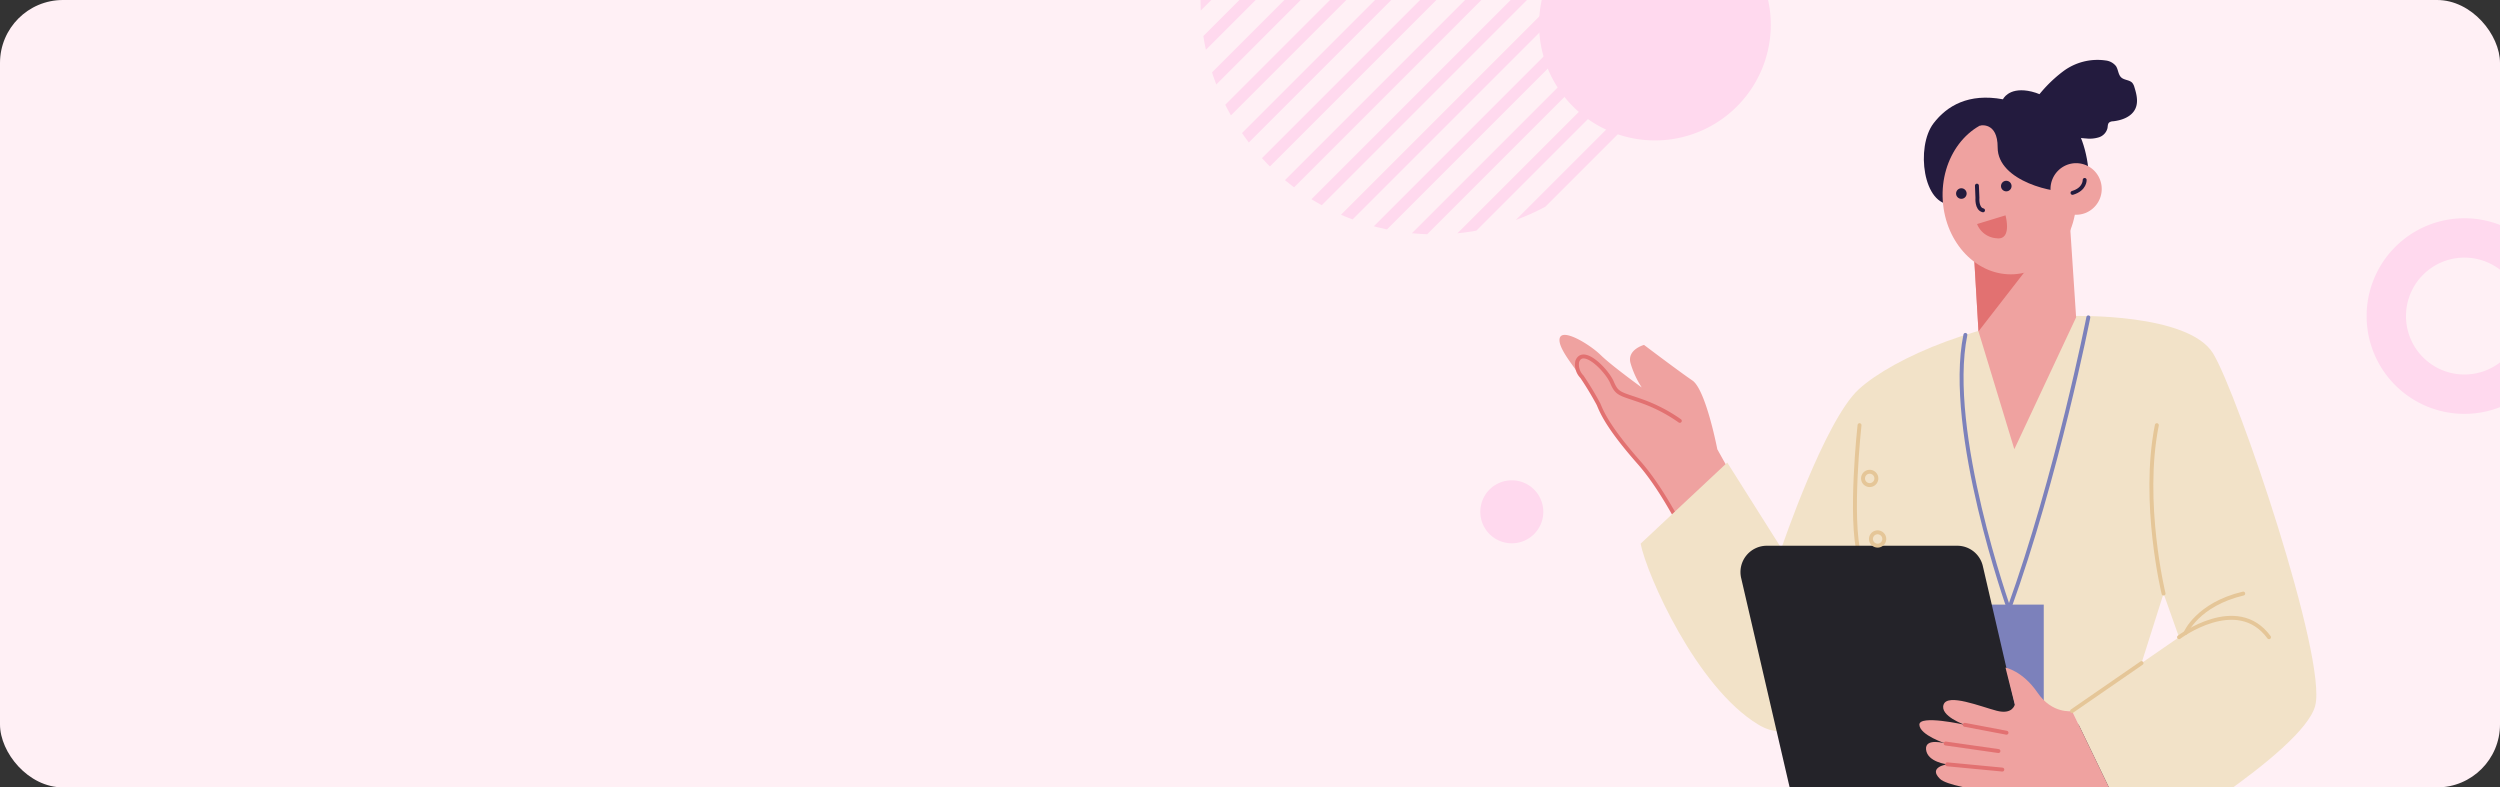 <svg xmlns="http://www.w3.org/2000/svg" xmlns:xlink="http://www.w3.org/1999/xlink" width="635" height="200" viewBox="0 0 635 200">
  <rect x="0" y="0" width="635" height="200" fill="#333333" stroke="none"/>
  <defs>
    <clipPath id="clip-path">
      <rect id="사각형_2986" data-name="사각형 2986" width="635" height="200" rx="20" fill="#f5eff9"/>
    </clipPath>
    <clipPath id="clip-path-2">
      <path id="SVGID" d="M154.907,362.975a59.532,59.532,0,1,1,0-84.19A59.534,59.534,0,0,1,154.907,362.975Z" transform="translate(-53.281 -261.348)" fill="#ffd9ee"/>
    </clipPath>
  </defs>
  <g id="bg" transform="translate(-970 -1508)">
    <rect id="사각형_3007" data-name="사각형 3007" width="635" height="200" rx="16" transform="translate(970 1508)" fill="#fff0f5"/>
    <g id="마스크_그룹_5" data-name="마스크 그룹 5" transform="translate(970 1508)" clip-path="url(#clip-path)">
      <path id="패스_1673" data-name="패스 1673" d="M378.749,189.1a29.428,29.428,0,1,1-29.427-29.661A29.544,29.544,0,0,1,378.749,189.1Z" transform="translate(71.036 -182.626)" fill="#ffd9ee"/>
      <path id="패스_1676" data-name="패스 1676" d="M335.894,167.435a8,8,0,1,1-8-8A8,8,0,0,1,335.894,167.435Z" transform="translate(56.105 -37.435)" fill="#ffd9ee"/>
      <path id="패스_1674" data-name="패스 1674" d="M359.582,179.28a19.844,19.844,0,1,1-19.844-19.845A19.844,19.844,0,0,1,359.582,179.28Z" transform="translate(286.227 -99)" fill="none" stroke="#ffd9ee" stroke-width="10"/>
      <g id="그룹_465" data-name="그룹 465" transform="translate(304.937 -59.531)" clip-path="url(#clip-path-2)">
        <g id="그룹_464" data-name="그룹 464" transform="translate(-53.853 -49.428)">
          <g id="그룹_450" data-name="그룹 450" transform="translate(0)">
            <g id="그룹_443" data-name="그룹 443" transform="translate(57.78 57.779)">
              <g id="그룹_438" data-name="그룹 438" transform="translate(0 0)">
                <rect id="사각형_2987" data-name="사각형 2987" width="145.683" height="2.926" transform="translate(0 103.014) rotate(-45)" fill="#ffd9ee"/>
              </g>
              <g id="그룹_439" data-name="그룹 439" transform="translate(11.507 11.504)">
                <rect id="사각형_2988" data-name="사각형 2988" width="145.683" height="2.926" transform="translate(0 103.015) rotate(-45.001)" fill="#ffd9ee"/>
              </g>
              <g id="그룹_440" data-name="그룹 440" transform="translate(22.864 22.864)">
                <rect id="사각형_2989" data-name="사각형 2989" width="145.683" height="2.926" transform="translate(0 103.012) rotate(-44.999)" fill="#ffd9ee"/>
              </g>
              <g id="그룹_441" data-name="그룹 441" transform="translate(34.37 34.368)">
                <rect id="사각형_2990" data-name="사각형 2990" width="145.683" height="2.926" transform="matrix(0.707, -0.707, 0.707, 0.707, 0, 103.015)" fill="#ffd9ee"/>
              </g>
              <g id="그룹_442" data-name="그룹 442" transform="translate(46.34 46.339)">
                <rect id="사각형_2991" data-name="사각형 2991" width="145.684" height="2.926" transform="matrix(0.707, -0.707, 0.707, 0.707, 0, 103.015)" fill="#ffd9ee"/>
              </g>
            </g>
            <g id="그룹_449" data-name="그룹 449">
              <g id="그룹_444" data-name="그룹 444">
                <rect id="사각형_2992" data-name="사각형 2992" width="145.682" height="2.926" transform="translate(0 103.013) rotate(-45)" fill="#ffd9ee"/>
              </g>
              <g id="그룹_445" data-name="그룹 445" transform="translate(11.972 11.97)">
                <rect id="사각형_2993" data-name="사각형 2993" width="145.683" height="2.926" transform="translate(0 103.014) rotate(-45)" fill="#ffd9ee"/>
              </g>
              <g id="그룹_446" data-name="그룹 446" transform="translate(23.475 23.475)">
                <rect id="사각형_2994" data-name="사각형 2994" width="145.683" height="2.926" transform="matrix(0.707, -0.707, 0.707, 0.707, 0, 103.013)" fill="#ffd9ee"/>
              </g>
              <g id="그룹_447" data-name="그룹 447" transform="translate(34.836 34.833)">
                <rect id="사각형_2995" data-name="사각형 2995" width="145.683" height="2.926" transform="translate(0 103.015) rotate(-45.001)" fill="#ffd9ee"/>
              </g>
              <g id="그룹_448" data-name="그룹 448" transform="translate(46.34 46.339)">
                <rect id="사각형_2996" data-name="사각형 2996" width="145.683" height="2.926" transform="translate(0 103.014) rotate(-45)" fill="#ffd9ee"/>
              </g>
            </g>
          </g>
          <g id="그룹_463" data-name="그룹 463" transform="translate(5.721 5.721)">
            <g id="그룹_456" data-name="그룹 456" transform="translate(57.781 57.778)">
              <g id="그룹_451" data-name="그룹 451" transform="translate(0 0)">
                <rect id="사각형_2997" data-name="사각형 2997" width="145.682" height="2.926" transform="translate(0 103.015) rotate(-45.001)" fill="#ffd9ee"/>
              </g>
              <g id="그룹_452" data-name="그룹 452" transform="translate(11.504 11.505)">
                <rect id="사각형_2998" data-name="사각형 2998" width="145.683" height="2.926" transform="translate(0 103.014) rotate(-45)" fill="#ffd9ee"/>
              </g>
              <g id="그룹_453" data-name="그룹 453" transform="translate(22.863 22.865)">
                <rect id="사각형_2999" data-name="사각형 2999" width="145.683" height="2.926" transform="translate(0 103.013) rotate(-45)" fill="#ffd9ee"/>
              </g>
              <g id="그룹_454" data-name="그룹 454" transform="translate(34.369 34.368)">
                <rect id="사각형_3000" data-name="사각형 3000" width="145.683" height="2.926" transform="matrix(0.707, -0.707, 0.707, 0.707, 0, 103.015)" fill="#ffd9ee"/>
              </g>
              <g id="그룹_455" data-name="그룹 455" transform="translate(46.34 46.339)">
                <rect id="사각형_3001" data-name="사각형 3001" width="145.683" height="2.926" transform="matrix(0.707, -0.707, 0.707, 0.707, 0, 103.015)" fill="#ffd9ee"/>
              </g>
            </g>
            <g id="그룹_462" data-name="그룹 462" transform="translate(0 0)">
              <g id="그룹_457" data-name="그룹 457">
                <rect id="사각형_3002" data-name="사각형 3002" width="145.682" height="2.926" transform="translate(0 103.012) rotate(-44.999)" fill="#ffd9ee"/>
              </g>
              <g id="그룹_458" data-name="그룹 458" transform="translate(11.971 11.97)">
                <rect id="사각형_3003" data-name="사각형 3003" width="145.683" height="2.926" transform="translate(0 103.013) rotate(-45)" fill="#ffd9ee"/>
              </g>
              <g id="그룹_459" data-name="그룹 459" transform="translate(23.476 23.474)">
                <rect id="사각형_3004" data-name="사각형 3004" width="145.683" height="2.926" transform="translate(0 103.014) rotate(-45)" fill="#ffd9ee"/>
              </g>
              <g id="그룹_460" data-name="그룹 460" transform="translate(34.836 34.832)">
                <rect id="사각형_3005" data-name="사각형 3005" width="145.683" height="2.926" transform="translate(0 103.015) rotate(-45.001)" fill="#ffd9ee"/>
              </g>
              <g id="그룹_461" data-name="그룹 461" transform="translate(46.34 46.339)">
                <rect id="사각형_3006" data-name="사각형 3006" width="145.683" height="2.926" transform="translate(0 103.014) rotate(-45)" fill="#ffd9ee"/>
              </g>
            </g>
          </g>
        </g>
      </g>
    </g>
    <g id="마스크_그룹_6" data-name="마스크 그룹 6" transform="translate(970 1508)" clip-path="url(#clip-path)">
      <g id="그룹_437" data-name="그룹 437" transform="translate(396.112 15.166)">
        <g id="그룹_432" data-name="그룹 432">
          <path id="패스_1650" data-name="패스 1650" d="M627.99,530.007l-9.6-17.185s-2.9-15.145-6.338-17.484-12.279-9.03-12.279-9.03-4.414,1.195-3.414,4.677a23.277,23.277,0,0,0,2.834,6.134s-7.588-5.466-10.444-8.253-10.489-7.415-10.45-3.746,8.189,11.465,10.261,17.079,15.236,19.484,17.24,23.773,15.323,28.772,15.323,28.772Z" transform="translate(-578.303 -413.866)" fill="#efa2a0"/>
          <path id="패스_1651" data-name="패스 1651" d="M646.415,683.319H744.94a142.77,142.77,0,0,0-1.615-29.007c-3.932-22.969-18.073-49.111-18.073-49.111l1.569-15.052H661.59C656.015,609.8,649.655,657.317,646.415,683.319Z" transform="translate(-583.545 -421.28)" fill="#473e47"/>
          <path id="패스_1652" data-name="패스 1652" d="M609.23,506.01a39.965,39.965,0,0,0-9.591-4.983c-5.589-1.983-6.305-1.677-7.634-4.795s-7.4-9.233-8.828-5.3a4.393,4.393,0,0,0,1.2,3.875,80.3,80.3,0,0,1,4.205,6.97c.77,1.792,2.151,5.607,10.333,14.874s15.453,26.3,15.453,26.3" transform="translate(-578.672 -414.277)" fill="rgba(0,0,0,0)" stroke="#e27171" stroke-linecap="round" stroke-linejoin="round" stroke-width="1"/>
          <path id="패스_1653" data-name="패스 1653" d="M710.661,478.6s29.08-.792,35.368,9.506,29.08,77.631,25.937,89.512-44.8,36.438-44.8,36.438l-16.951-35.118,27.169-18.748-3.93-11.089-5.593,17.66-17.646,12.177-52.153,3.433L654.2,578.15l1.506-5.876-2.292-13.4s-7.2,33.006-22.919,23.5S602.2,544.352,600.627,536.43l22.007-20.6,13.754,21.784s11-32.478,19.649-40.4S688.261,479,710.661,478.6Z" transform="translate(-580.021 -413.505)" fill="#f2e2c8"/>
          <path id="패스_1654" data-name="패스 1654" d="M660.768,508.406s-2.62,23.765,0,33.271" transform="translate(-584.56 -415.583)" fill="rgba(0,0,0,0)" stroke="#e5c698" stroke-linecap="round" stroke-linejoin="round" stroke-width="1"/>
          <path id="패스_1655" data-name="패스 1655" d="M718.268,477.145l-15.692,33.491L693.469,480.7l-1.562-26.448,24.742-1.549Z" transform="translate(-587.046 -411.701)" fill="#efa2a0"/>
          <path id="패스_1656" data-name="패스 1656" d="M691.907,454.369l19.253,3.64-17.691,22.808Z" transform="translate(-587.046 -411.818)" fill="#e27171"/>
          <rect id="사각형_2983" data-name="사각형 2983" width="18.922" height="27.036" transform="translate(123.002 165.436) rotate(180)" fill="#7c81bb"/>
          <g id="그룹_431" data-name="그룹 431" transform="translate(92.544)">
            <path id="패스_1657" data-name="패스 1657" d="M681.039,425.35c3.395-4.419,8.857-7.692,17.618-6.084,0,0,1.331-2.961,6.339-2.148s13.843,5.763,15.347,19.805l-34.5,9.028C678.36,446.536,676.442,431.336,681.039,425.35Z" transform="translate(-678.563 -409.212)" fill="#231b3e"/>
            <ellipse id="타원_344" data-name="타원 344" cx="16.987" cy="19.84" rx="16.987" ry="19.84" transform="translate(3.575 15.936) rotate(-3.555)" fill="#efa2a0"/>
            <path id="패스_1658" data-name="패스 1658" d="M693.17,443.012l.128,3.088s-.251,2.792,1.421,3.184" transform="translate(-679.687 -411.026)" fill="rgba(0,0,0,0)" stroke="#231b3e" stroke-linecap="round" stroke-linejoin="round" stroke-width="1"/>
            <path id="패스_1659" data-name="패스 1659" d="M702.018,443.037a.84.84,0,1,1-.874-.809A.844.844,0,0,1,702.018,443.037Z" transform="translate(-680.239 -410.971)" fill="#231b3e" stroke="#231b3e" stroke-width="1"/>
            <path id="패스_1660" data-name="패스 1660" d="M689.657,445.079a.84.84,0,1,1-.874-.81A.843.843,0,0,1,689.657,445.079Z" transform="translate(-679.288 -411.114)" fill="#231b3e" stroke="#231b3e" stroke-width="1"/>
            <path id="패스_1661" data-name="패스 1661" d="M693.913,426.279s4.512-1.088,4.5,5.539c-.019,8.716,14.875,11.863,18.559,11.14s-2.341-13.578-2.341-13.578l-6.2-7.485-6.984.437-8.56,1.017Z" transform="translate(-679.665 -409.554)" fill="#231b3e"/>
            <path id="패스_1675" data-name="패스 1675" d="M6.508-.018A6.484,6.484,0,0,1,13,6.51a6.57,6.57,0,0,1-6.526,6.563A6.484,6.484,0,0,1-.018,6.545,6.57,6.57,0,0,1,6.508-.018Z" transform="translate(30.222 29.194) rotate(-21.883)" fill="#efa2a0"/>
            <path id="패스_1662" data-name="패스 1662" d="M722.563,441.458s.12,2.334-3.09,3.286" transform="translate(-681.712 -410.918)" fill="rgba(0,0,0,0)" stroke="#231b3e" stroke-linecap="round" stroke-linejoin="round" stroke-width="1"/>
            <path id="패스_1663" data-name="패스 1663" d="M700.43,451.124l-7.223,2.207a5.737,5.737,0,0,0,4.944,3.611C702.2,457.507,700.43,451.124,700.43,451.124Z" transform="translate(-679.69 -411.591)" fill="#e27171"/>
            <path id="패스_1664" data-name="패스 1664" d="M706.827,424.99c-.766-1.724.355-3.664,1.468-5.184a34.486,34.486,0,0,1,7.843-8.25,14.546,14.546,0,0,1,10.761-2.73,3.879,3.879,0,0,1,2.63,1.441c.583.892.547,2.158,1.336,2.872s2.106.594,2.81,1.385a3,3,0,0,1,.54,1.125c.544,1.738,1,3.668.27,5.336-.927,2.124-3.432,3.042-5.721,3.289a1.652,1.652,0,0,0-.988.321c-.36.34-.324.911-.41,1.4a3.261,3.261,0,0,1-2.162,2.338,7.908,7.908,0,0,1-3.281.3,31.778,31.778,0,0,1-12.543-3.516" transform="translate(-680.719 -408.63)" fill="#231b3e"/>
          </g>
          <path id="패스_1665" data-name="패스 1665" d="M651.1,625.3h48.44a6.686,6.686,0,0,0,6.472-8.222l-16.345-70.57a6.659,6.659,0,0,0-6.472-5.176h-48.44a6.686,6.686,0,0,0-6.472,8.222l16.345,70.569A6.657,6.657,0,0,0,651.1,625.3Z" transform="translate(-582.136 -417.878)" fill="#242329"/>
          <path id="패스_1666" data-name="패스 1666" d="M716.118,585.633s-4.99.859-8.788-4.687-8.122-6.337-8.122-6.337l2.358,9.374s-.524,2.64-4.585,1.584-12.444-4.489-13.493-1.584,5.371,5.149,5.371,5.149-11.658-2.64-11.527,0,6.68,4.753,6.68,4.753-5.37-1.584-4.978,1.584,5.371,3.7,5.371,3.7-4.978.661-1.834,3.7,27.634,4.819,27.634,4.819h16.555Z" transform="translate(-585.924 -420.197)" fill="#efa2a0"/>
          <path id="패스_1667" data-name="패스 1667" d="M744.27,551.182s-5.637-23.17-1.708-42.776" transform="translate(-590.837 -415.583)" fill="rgba(0,0,0,0)" stroke="#e5c698" stroke-linecap="round" stroke-linejoin="round" stroke-width="1"/>
          <line id="선_735" data-name="선 735" y1="12.177" x2="17.646" transform="translate(130.194 153.26)" fill="none" stroke="#e5c698" stroke-linecap="round" stroke-linejoin="round" stroke-width="1"/>
          <path id="패스_1668" data-name="패스 1668" d="M748.786,565.938s14.732-11.089,22.854,0" transform="translate(-591.423 -419.249)" fill="rgba(0,0,0,0)" stroke="#e5c698" stroke-linecap="round" stroke-linejoin="round" stroke-width="1"/>
          <path id="패스_1669" data-name="패스 1669" d="M750.584,564.374s2.985-7.215,14.644-9.987" transform="translate(-591.562 -418.788)" fill="rgba(0,0,0,0)" stroke="#e5c698" stroke-linecap="round" stroke-linejoin="round" stroke-width="1"/>
          <line id="선_736" data-name="선 736" x2="10.605" y2="2.013" transform="translate(102.936 168.935)" fill="none" stroke="#e27171" stroke-linecap="round" stroke-linejoin="round" stroke-width="1"/>
          <line id="선_737" data-name="선 737" x2="13.405" y2="1.914" transform="translate(98.089 173.688)" fill="none" stroke="#e27171" stroke-linecap="round" stroke-linejoin="round" stroke-width="1"/>
          <line id="선_738" data-name="선 738" x2="13.994" y2="1.337" transform="translate(98.482 178.969)" fill="none" stroke="#e27171" stroke-linecap="round" stroke-linejoin="round" stroke-width="1"/>
          <path id="패스_1670" data-name="패스 1670" d="M721.143,478.976s-7.909,40.185-20.156,74.087c0,0-16.08-45.18-11.076-69.635" transform="translate(-586.818 -413.532)" fill="rgba(0,0,0,0)" stroke="#7c81bb" stroke-linecap="round" stroke-linejoin="round" stroke-width="1"/>
        </g>
        <path id="패스_1671" data-name="패스 1671" d="M665.215,522.838a1.692,1.692,0,1,1-1.692-1.706A1.7,1.7,0,0,1,665.215,522.838Z" transform="translate(-584.731 -416.47)" fill="rgba(0,0,0,0)" stroke="#e5c698" stroke-linecap="round" stroke-linejoin="round" stroke-width="1"/>
        <path id="패스_1672" data-name="패스 1672" d="M667.394,539.369a1.692,1.692,0,1,1-1.692-1.705A1.7,1.7,0,0,1,667.394,539.369Z" transform="translate(-584.899 -417.622)" fill="rgba(0,0,0,0)" stroke="#e5c698" stroke-linecap="round" stroke-linejoin="round" stroke-width="1"/>
      </g>
    </g>
  </g>
</svg>
